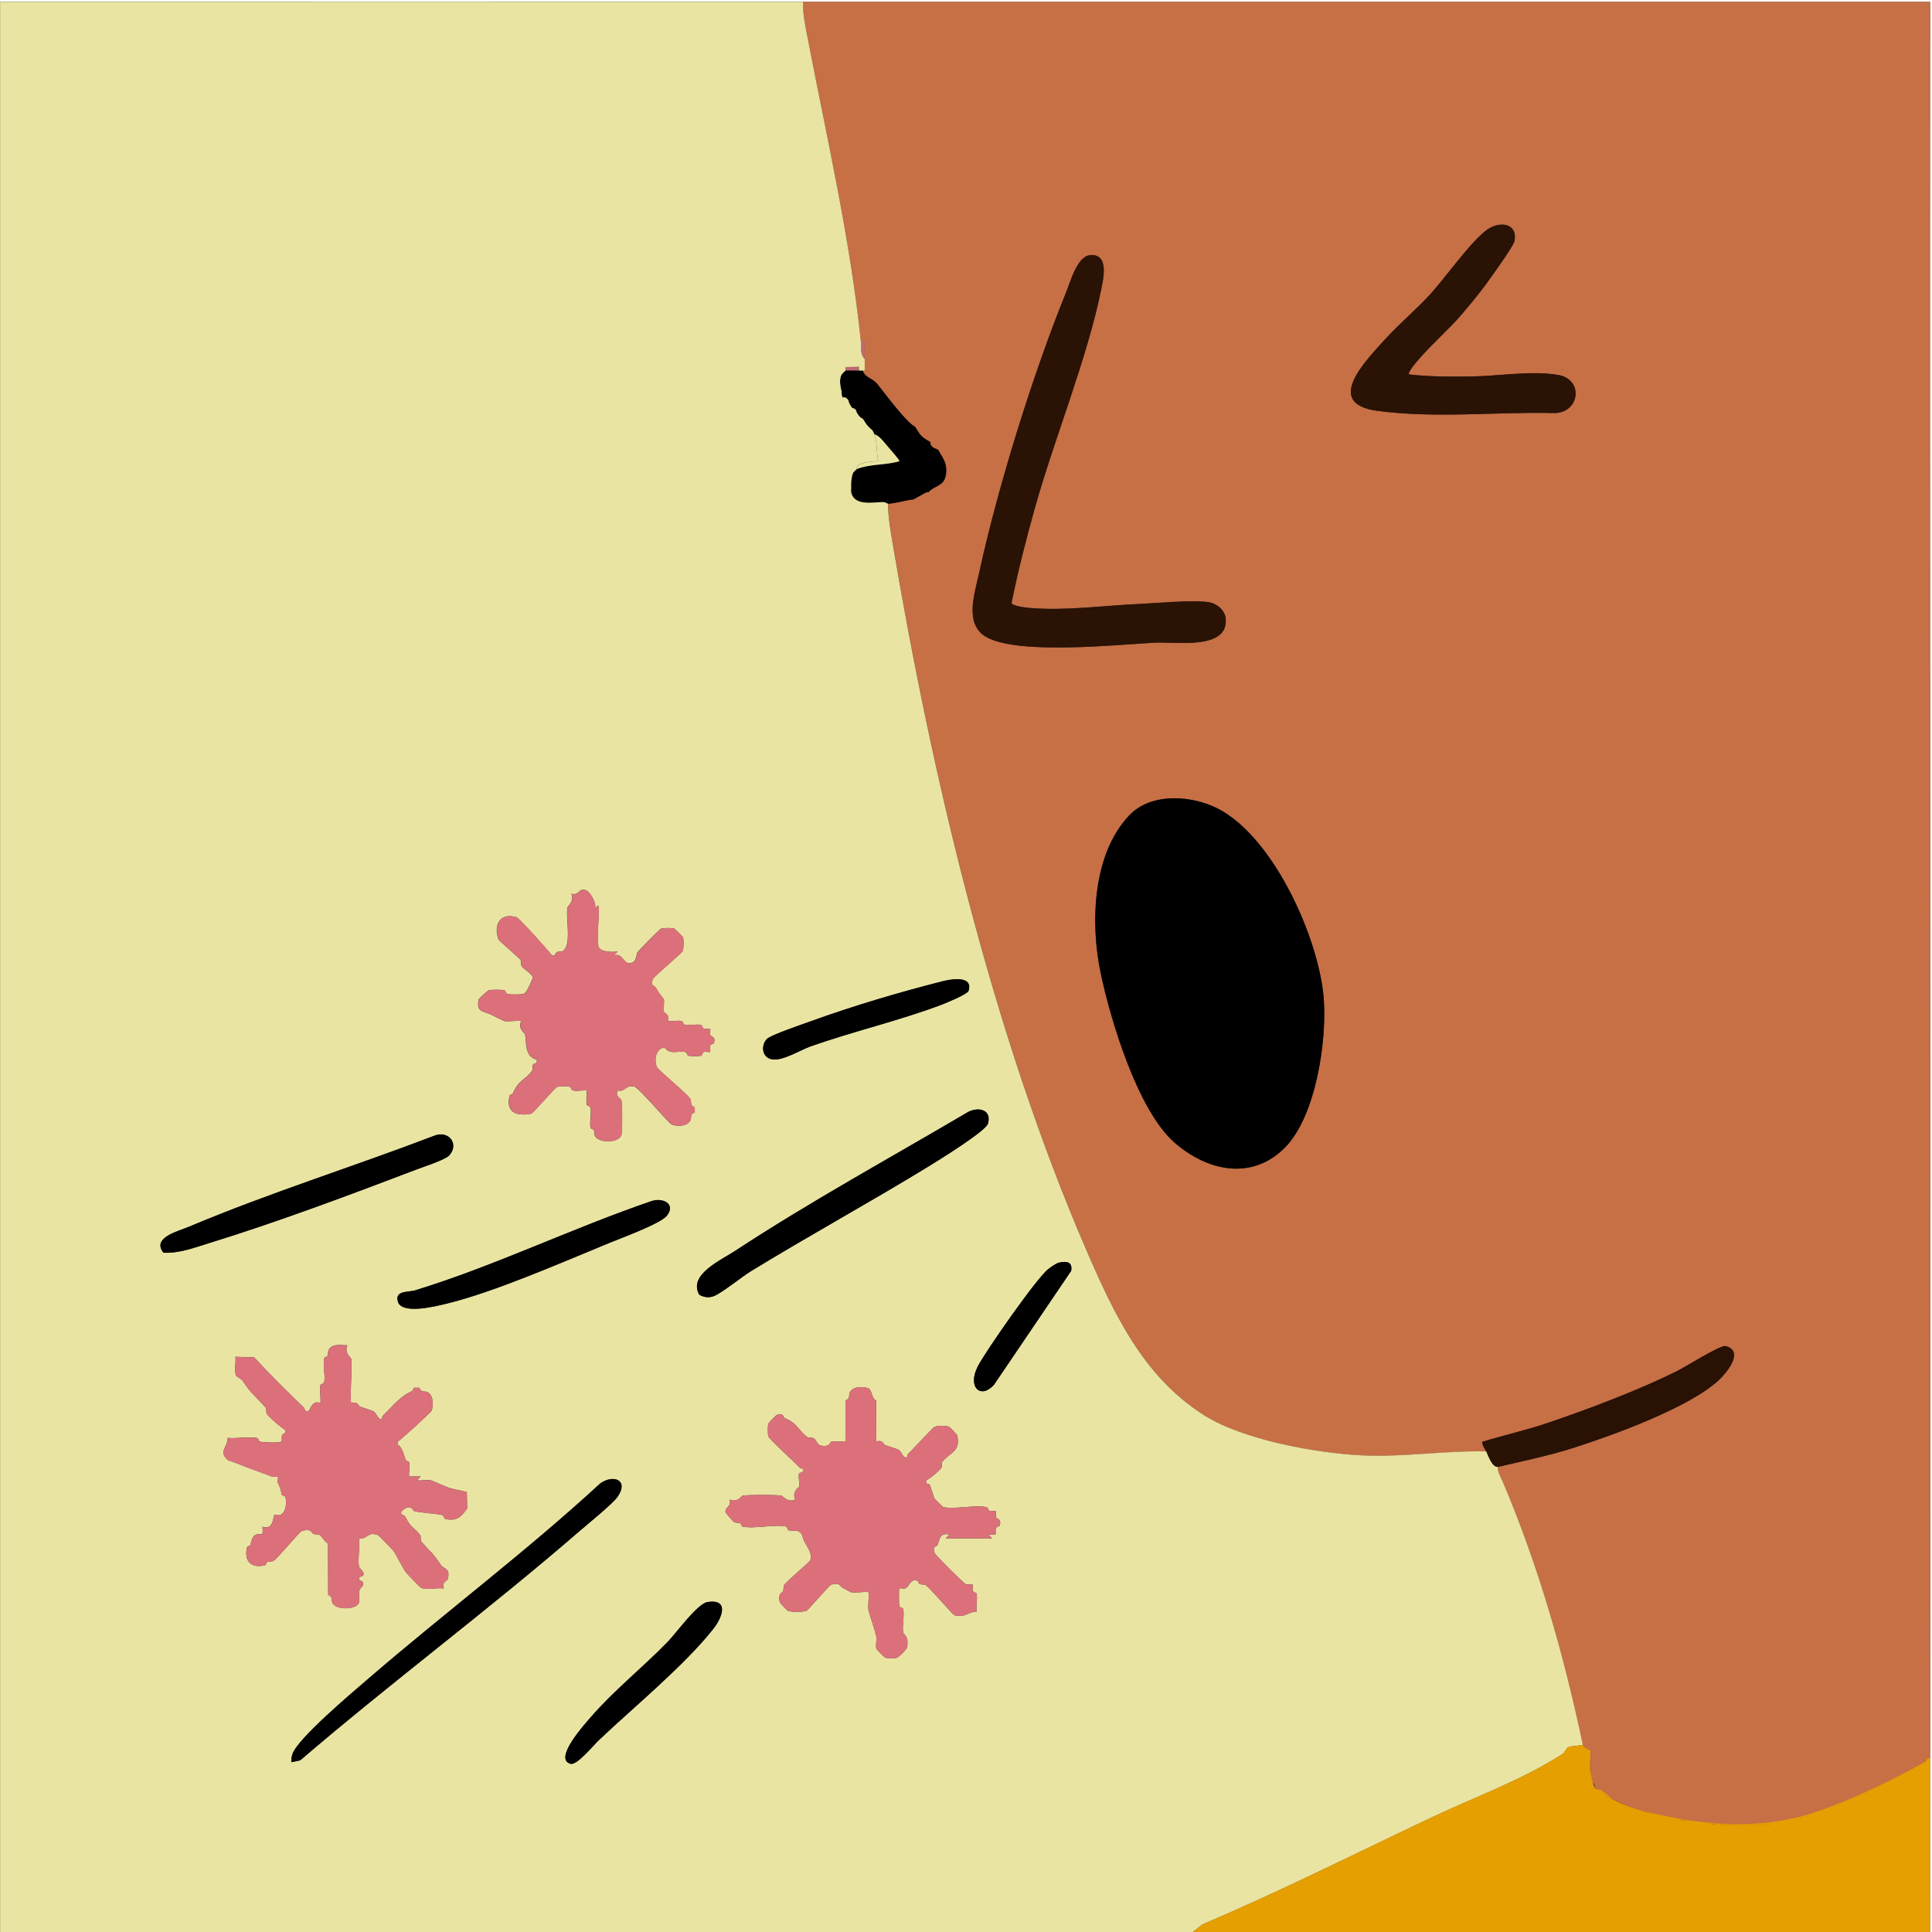 <?xml version="1.0" encoding="UTF-8"?>
<svg id="Layer_1" data-name="Layer 1" xmlns="http://www.w3.org/2000/svg" viewBox="0 0 46.561 46.561">
  <rect x="0" y="0" width="46.561" height="46.561" fill="#333333" stroke="none"/>
  <defs>
    <style>
      .cls-1 {
        fill: #291103;
      }

      .cls-2 {
        fill: #c76f45;
      }

      .cls-3 {
        fill: #e9e4a2;
      }

      .cls-4 {
        fill: #db707b;
      }

      .cls-5 {
        fill: #e69f00;
      }

      .cls-6 {
        fill: #2a1204;
      }

      .cls-7 {
        fill: #fefefe;
      }

      .cls-8 {
        fill: #c06971;
      }
    </style>
  </defs>
  <path class="cls-8" d="M20.839,8.233c0,.139,0,.28,0,.418-.119-.112-.079-.279-.093-.418h.093Z"/>
  <path class="cls-8" d="M20.699,8.838v.093c-.108-.005-.218.003-.325,0,.006-.007-.015-.067.006-.085l.319-.008Z"/>
  <g>
    <path class="cls-7" d="M46.561,0v46.561h-.046c.002-1.395-.002-2.792,0-4.186.019-14.109-.014-28.22,0-42.329h-27.165c-6.449.002-12.901,0-19.35,0v-.046h46.561Z"/>
    <path class="cls-2" d="M46.516.046h-27.165c-.009.284.053.569.107.848.464,2.415,1.037,4.89,1.288,7.34h.093c0,.139,0,.28,0,.418v.28c-.012-.005-.03.002-.046,0,.046.167.23.174.351.324.206.254.689.916.905,1.025.146.225.133.232.372.372.004.005-.005.043.015.079.037.065.145.088.171.107.131.226.232.339.184.626-.043.254-.276.238-.416.397-.015.002-.031-.003-.046,0l-.315.174c-.22.024-.39.089-.615.105.006.298.055.603.105.896.948,5.637,2.409,11.846,4.678,17.091.669,1.546,1.378,3.064,2.85,3.988.935.587,2.683.905,3.785.96,1.007.05,1.997-.119,3.002-.095-.035-.077-.098-.143-.093-.232.518-.161,1.058-.279,1.57-.453,1.005-.341,2.176-.783,3.122-1.251.197-.097,1.048-.635,1.17-.604.464.123.023.647-.163.82-.709.661-2.534,1.322-3.489,1.629-.606.194-1.22.318-1.839.464-.002.11.052.205.093.302.876,2.051,1.493,4.207,1.954,6.396.033.089.186.128.186.139,0,.121,0,.242,0,.363,0,.101-.038.215-.004.313.024.069.138.135.099.219,0,.067.63.369.72.407.516.222,1.24.347,1.794.42.935.123,1.566.134,2.584-.126.967-.247,1.993-.839,2.862-1.32.057-.032.042-.112.132-.089.019-14.109-.014-28.22,0-42.329ZM23.783,15.359c-.558-.302-.294-1.052-.185-1.553.441-2.044,1.302-4.811,2.09-6.748.108-.265.272-.882.583-.909.463-.041.321.566.267.829-.336,1.659-1.122,3.573-1.592,5.245-.214.761-.411,1.531-.568,2.307.026.08.346.114.439.122.871.072,1.74-.056,2.602-.094.446-.02,1.329-.108,1.72-.043.193.033.381.193.4.393.071.769-1.223.553-1.701.58-.944.053-3.274.295-4.054-.128ZM30.963,27.66c-.803.805-1.876.559-2.657-.124-.886-.776-1.538-2.937-1.779-4.082-.252-1.199-.203-2.862.686-3.801.497-.525,1.372-.492,1.997-.231,1.427.597,2.585,3.182,2.693,4.656.075,1.018-.192,2.833-.941,3.583ZM37.468,9.954c-1.428-.033-2.853.135-4.274-.053-1.309-.173-.274-1.214.18-1.716.337-.372.73-.7,1.072-1.068.378-.409.999-1.3,1.395-1.582.317-.225.746-.143.656.281-.026.122-.589.905-.707,1.064-.173.232-.364.462-.551.683-.339.399-.8.788-1.12,1.182-.034.041-.202.246-.162.279.501.057,1.007.056,1.513.049.659-.009,1.422-.147,2.08-.037.618.104.529.903-.082.92Z"/>
    <path class="cls-1" d="M41.423,33.259c-.709.661-2.534,1.322-3.489,1.629-.606.194-1.22.318-1.839.464-.138.011-.229-.261-.279-.373-.035-.077-.098-.143-.093-.232.518-.161,1.058-.279,1.57-.453,1.005-.341,2.176-.783,3.122-1.251.197-.097,1.048-.635,1.17-.604.464.123.023.647-.163.82Z"/>
    <path d="M22.789,11.464c-.043.254-.276.238-.416.397-.015.002-.031-.003-.046,0l-.315.174c-.22.024-.39.089-.615.105-.011,0-.06-.04-.113-.039-.232,0-.702.108-.771-.24-.005-.026,0-.063,0-.093-.005-.129.002-.249.046-.372.036-.041.046-.055.093-.093.329-.126.686-.086,1.024-.187.013-.019-.244-.311-.277-.349-.088-.1-.201-.267-.328-.301-.011-.027-.03-.074-.046-.093-.012-.015-.072-.057-.139-.139-.035-.043-.057-.098-.093-.139-.026-.029-.043.008-.139-.139-.015-.024-.013-.064-.046-.094-.059-.052-.047.038-.139-.139-.033-.061.004-.079-.093-.139-.066-.041-.063.073-.093-.093-.003-.015.002-.031,0-.046-.027-.149-.069-.272,0-.418.035-.04.063-.062.093-.093.108.003.217-.005.325,0,.03,0,.065-.005.093,0,.046.167.23.174.351.324.206.254.689.916.905,1.025.146.225.133.232.372.372.004.005-.005.043.015.079.037.065.145.088.171.107.131.226.232.339.184.626Z"/>
    <path class="cls-3" d="M20.653,11.303c.006-.005-.03-.064.057-.108.114-.057.325-.075.456-.079-.048-.195-.019-.475-.094-.651.126.035.239.201.328.301.033.038.291.33.277.349-.338.101-.695.061-1.024.187Z"/>
    <path d="M30.963,27.66c-.803.805-1.876.559-2.657-.124-.886-.776-1.538-2.937-1.779-4.082-.252-1.199-.203-2.862.686-3.801.497-.525,1.372-.492,1.997-.231,1.427.597,2.585,3.182,2.693,4.656.075,1.018-.192,2.833-.941,3.583Z"/>
    <path class="cls-6" d="M27.837,15.487c-.944.053-3.274.295-4.054-.128-.558-.302-.294-1.052-.185-1.553.441-2.044,1.302-4.811,2.09-6.748.108-.265.272-.882.583-.909.463-.041.321.566.267.829-.336,1.659-1.122,3.573-1.592,5.245-.214.761-.411,1.531-.568,2.307.026.08.346.114.439.122.871.072,1.74-.056,2.602-.094.446-.02,1.329-.108,1.72-.043.193.033.381.193.4.393.071.769-1.223.553-1.701.58Z"/>
    <path class="cls-6" d="M37.468,9.954c-1.428-.033-2.853.135-4.274-.053-1.309-.173-.274-1.214.18-1.716.337-.372.73-.7,1.072-1.068.378-.409.999-1.3,1.395-1.582.317-.225.746-.143.656.281-.026.122-.589.905-.707,1.064-.173.232-.364.462-.551.683-.339.399-.8.788-1.12,1.182-.034.041-.202.246-.162.279.501.057,1.007.056,1.513.049.659-.009,1.422-.147,2.08-.037.618.104.529.903-.082.92Z"/>
  </g>
  <g>
    <path class="cls-3" d="M36.189,35.654c-.041-.098-.095-.192-.093-.302-.138.011-.229-.261-.279-.373-1.005-.024-1.995.145-3.002.095-1.102-.055-2.85-.373-3.785-.96-1.471-.924-2.18-2.441-2.85-3.988-2.269-5.245-3.73-11.454-4.678-17.091-.05-.293-.098-.598-.105-.896-.011,0-.06-.04-.113-.039-.232,0-.702.108-.771-.24-.005-.026,0-.063,0-.093-.005-.129.002-.249.046-.372.036-.041.046-.055.093-.093.006-.005-.03-.064.057-.108.114-.057.325-.075.456-.079-.048-.195-.019-.475-.094-.651-.011-.027-.03-.074-.046-.093-.012-.015-.072-.057-.139-.139-.035-.043-.057-.098-.093-.139-.026-.029-.043.008-.139-.139-.015-.024-.013-.064-.046-.094-.059-.052-.047.038-.139-.139-.033-.061.004-.079-.093-.139-.066-.041-.063.073-.093-.093-.003-.015.002-.031,0-.046-.027-.149-.069-.272,0-.418.035-.04.063-.062.093-.093.006-.007-.015-.067.006-.085l.319-.008v.093c.03,0,.065-.005.093,0,.016.002.034-.005.046,0v-.28c-.119-.112-.079-.279-.093-.418-.252-2.45-.824-4.925-1.288-7.34-.054-.279-.115-.563-.107-.847-6.449,0-12.901,0-19.35,0v46.515h28.746l.225-.181c1.913-.812,3.711-1.721,5.56-2.594,1.027-.484,2.175-.899,3.132-1.52.034-.022.098-.146.122-.155.098-.04.249-.033.359-.062-.461-2.189-1.078-4.345-1.954-6.396ZM18.481,25.039c.087-.094.89-.366,1.078-.434,1.014-.367,2.095-.686,3.14-.953.191-.049.757-.162.645.223-.024.084-.522.287-.645.335-1.01.384-2.138.643-3.175,1.012-.253.09-.677.36-.931.305-.232-.051-.258-.332-.112-.488ZM23.332,26.797c.256-.132.577-.05.475.287-.054.179-1.228.903-1.465,1.048-1.399.855-2.843,1.645-4.243,2.502-.227.139-.692.519-.889.599-.121.05-.248.033-.359-.033-.267-.48.514-.824.858-1.05,1.825-1.198,3.745-2.245,5.624-3.353ZM11.538,24.082c.004-.016.222-.218.252-.222.076-.01.297-.012.365.004.037.009.012.084.098.095.081.011.285.01.365-.005.068-.014.193-.306.224-.393-.009-.085-.217-.204-.268-.271-.028-.036-.003-.123-.03-.157-.067-.082-.516-.458-.529-.492-.134-.347.043-.664.439-.532.06.02.765.807.85.916l.069.002c.032-.139.129-.068.194-.109.211-.134.07-.771.105-1.034.008-.06.179-.156.097-.346.2.058.172-.159.36-.079.09.038.277.335.198.451l.091-.093c.04.295-.052.711.003.989.029.143.343.143.463.127l-.092.092c.253-.073.21.263.452.171.093-.035.099-.22.12-.249.029-.04.537-.562.576-.571.072-.015.234-.015.305,0,.015.003.215.202.218.218.017.082.015.246-.012.327-.018.052-.685.601-.717.674-.075.172.046.153.075.213.06.129.185.256.188.274.019.1-.019.213.003.307.004.019.156.07.092.218.107.015.239-.022.339,0,.038.009.013.085.098.096.113.014.26-.029.366-.002.033.008.024.072.068.09.042.016.132-.013.149.003.016.017-.013.108.003.149.021.05.139.029.091.191-.009.031-.073.021-.091.067-.016.041.013.132-.003.149-.016.016-.107-.013-.149.003-.044.018-.035.082-.067.09-.061.015-.247.015-.308,0-.038-.009-.013-.084-.098-.095-.19-.023-.321.074-.468-.094l-.084.006c-.146.101-.169.28-.112.452.021.064.724.638.809.77.038.06-.022.162.107.203v.124c-.127.041-.069.139-.108.201-.084.134-.293.143-.438.095-.086-.029-.801-.903-.917-.92-.236-.033-.187.132-.397.097-.061.167.087.172.097.253.02.158.019.635,0,.795-.026.213-.524.235-.638.053-.023-.036-.009-.101-.032-.155-.006-.016-.067-.017-.075-.048-.032-.128.02-.322.002-.459-.012-.087-.088-.061-.096-.098-.023-.101.012-.234,0-.341-.098-.011-.212.016-.306.004-.086-.011-.06-.087-.098-.095-.065-.015-.239-.013-.306,0-.044.009-.582.638-.626.647-.355.072-.621-.027-.523-.431.008-.031.07-.032.076-.047.139-.348.314-.329.466-.557.026-.039.002-.107.017-.136.03-.06.132-.019.09-.129-.046.002-.153-.081-.17-.108-.11-.177-.07-.342-.109-.512-.004-.018-.177-.12-.091-.311-.017-.018-.322.014-.399.004-.022-.003-.332-.163-.361-.174-.182-.069-.328-.072-.261-.354ZM16.068,29.302c-.154.188-1.079.528-1.358.642-1.146.469-2.799,1.199-3.965,1.478-.244.058-1.065.268-1.157-.056-.077-.271.262-.222.414-.268,1.942-.597,3.784-1.498,5.707-2.154.277-.088.586.079.359.358ZM3.938,30.19c-.287-.363.353-.515.621-.628,1.932-.814,3.946-1.441,5.904-2.19.349-.143.614.203.36.476-.097.104-.629.276-.799.341-1.574.601-3.377,1.275-4.977,1.767-.36.111-.728.254-1.109.234ZM6.59,37.616c-.034.022-.101.009-.156.031-.016.006-.017.068-.048.075-.33.081-.513-.098-.432-.431.008-.031.07-.033.076-.048.03-.081.037-.224.147-.26.129-.043.172.081.148-.189.27.095.263-.26.28-.277.015-.015.103.009.146-.005.144-.05.161-.301.13-.431-.009-.036-.084-.028-.091-.064-.045-.203-.04-.153-.092-.283-.016-.041.013-.132-.003-.149-.016-.016-.108.013-.149-.003-.228-.092-.48-.172-.702-.262-.111-.045-.227-.092-.342-.125-.258-.205-.008-.325-.015-.542.212.022.474-.031.678-.005.086.012.06.088.098.096.069.015.49.043.52-.008.035-.059-.05-.168.1-.201l-.002-.069c-.132-.082-.342-.264-.449-.387-.027-.032-.002-.126-.03-.157-.249-.282-.343-.324-.558-.651-.021-.032-.153-.106-.157-.12-.046-.139.003-.309-.014-.453l.453.014c.38.415.781.811,1.186,1.2.041.04.036.141.127.088.03-.018.091-.274.28-.185.021-.019-.018-.35.002-.433.009-.037.084-.012.096-.098.021-.162-.04-.404-.002-.552.008-.032.069-.033.075-.048.022-.054.009-.119.032-.156.102-.161.28-.102.45-.108-.084.19.088.287.096.346.021.161-.043,1.016-.003,1.05.151-.054.175.064.201.077.066.033.291.092.342.124.07.045.107.225.2.17.003-.002-.002-.05.021-.071.252-.237.401-.461.709-.594.017-.008.016-.068.046-.077h.123c.042.127.139.069.202.108.135.084.142.294.095.437-.018.053-.723.684-.822.757l-.002.069c.113.046.153.26.203.38.006.016.068.016.076.047.024.099-.012.234,0,.34h.279l-.092.092c.106.015.241-.022.34.002.036.009.383.164.44.181.136.04.287.063.424.101l.008.393c-.137.202-.26.317-.529.253-.035-.009-.029-.083-.064-.091-.198-.045-.483-.051-.681-.095-.042-.009-.07-.208-.309.002-.036.115.06.07.09.128.143.287.183.229.359.444.028.033.003.124.03.157.208.248.276.268.466.558.076.117.243.075.169.355-.006.024-.154.067-.091.218-.157-.022-.408.04-.546-.013-.025-.009-.342-.339-.369-.373-.052-.065-.257-.465-.309-.529-.028-.035-.344-.364-.369-.373-.261-.091-.237.11-.453.079.021.214-.029.472-.004.677.007.056.25.215.007.256l-.004.067.095.052.002.09c-.159.138-.067.236-.098.406-.029.158-.518.203-.634.019-.039-.062.018-.158-.107-.203l-.004-1.236c-.073-.034-.156-.178-.198-.205-.035-.022-.102-.009-.157-.031-.043-.017-.049-.145-.283-.063-.059.021-.559.64-.677.715ZM7.024,42.468c-.009-.065.003-.125.022-.187.106-.364,1.439-1.486,1.791-1.79,1.856-1.603,3.825-3.079,5.631-4.742.324-.227.693-.074.416.323-.115.167-.731.666-.93.838-2.19,1.896-4.521,3.628-6.719,5.514l-.212.044ZM17.188,39.259c-.687.872-1.916,1.883-2.749,2.672-.135.127-.532.614-.684.577-.436-.107.347-.967.479-1.12.566-.654,1.261-1.205,1.863-1.825.202-.208.71-.917.955-.954.535-.081.348.383.137.649ZM24.094,36.763c-.009.031-.074.022-.091.067-.045.112.094.181-.187.15l.092.092h-1.116l.092-.092c-.247-.043-.23.116-.294.263-.009.022-.137.017-.063.191.02.048.695.721.742.741.058.026.16.003.172.015.016.017-.013.107.003.148.018.045.082.036.091.069.029.119-.016.301,0,.432-.217.005-.248.149-.525.091-.051-.011-.59-.657-.699-.728-.036-.023-.103-.007-.157-.031-.017-.007-.016-.067-.047-.076-.183-.056-.192.152-.285.183-.044.015-.135-.009-.148.002-.015.013-.011.342-.004.398.011.086.087.061.095.098.036.152-.023.39-.002.553.011.079.143.079.099.37-.006.046-.212.25-.256.257-.067.009-.205.009-.27-.005-.015-.004-.215-.203-.218-.218-.019-.1.018-.213-.003-.308-.03-.139-.153-.492-.184-.621-.02-.088.02-.413,0-.433-.131-.019-.312.028-.432-.002-.012-.003-.12-.072-.204-.107-.041-.018-.031-.129-.26-.075-.046.011-.553.615-.604.635-.078.03-.363.03-.442,0-.013-.005-.192-.192-.196-.205-.053-.231.06-.224.075-.261.022-.054.009-.122.031-.157.063-.098.621-.555.634-.606.054-.229-.167-.373-.2-.602-.106-.156-.194-.08-.324-.109-.036-.008-.029-.083-.064-.091-.27-.065-.783.064-1.051-.002-.031-.008-.032-.07-.048-.076-.055-.022-.122-.009-.157-.031-.017-.01-.203-.218-.205-.241-.009-.138.153-.119.098-.302.191.084.293-.088.311-.092.107-.026.794-.022.925-.005.059.008.157.18.346.097-.085-.191.088-.293.092-.311.022-.097-.023-.222,0-.311.009-.036.153-.021.093-.122-.002-.004-.05,0-.071-.022-.102-.107-.752-.704-.763-.757-.015-.072-.015-.234,0-.305.003-.014.182-.2.195-.205.174-.074.169.053.19.063.345.15.313.281.558.466.035.026.115.003.157.03.04.026.102.159.142.168.253.059.246-.082.277-.09.099-.023.234.013.34,0l.002-.991c.125-.044.068-.141.107-.203.087-.137.289-.139.437-.094.1.032.084.264.197.297l.002.991c.151-.054.175.064.201.077.066.033.291.093.342.125.071.044.106.225.2.17.003-.002-.002-.05.021-.071.097-.091.599-.643.642-.658.09-.03.26-.03.349,0,.013.005.192.191.195.205.084.4-.162.398-.355.632-.028.033-.002.124-.03.157-.072.086-.251.24-.356.294l.005.086c.022.005.064.004.072.019.034.07.087.286.122.344.007.012.191.196.205.199.287.059.782-.063,1.051.003.033.008.023.072.068.09.041.016.132-.013.148.003.016.017-.012.108.004.149.019.05.137.026.091.191ZM25.816,30.626l-1.861,2.747c-.322.356-.645.058-.392-.439.186-.365,1.421-2.133,1.699-2.348.065-.05.187-.14.262-.157.183-.041.326-.018.292.196Z"/>
    <path class="cls-5" d="M46.515,42.375c-.002,1.395.002,2.792,0,4.186h-17.769l.225-.181c1.913-.812,3.711-1.721,5.56-2.594,1.027-.484,2.175-.899,3.132-1.52.034-.022.098-.146.122-.155.098-.04.249-.033.359-.062.033.089.186.128.186.139,0,.148-.005.295-.007.443.006.157.069.358.105.449.032.08.14.024.188.086.034.043.057.098.1.124.032.019.099.052.184.089.002,0,.004.002.006.003.17.091.35.16.535.216.002,0,.003,0,.005.002.108.041.192.071.217.077.062.015.134.024.21.032.2.046.401.088.6.122.009.017.026.033.062.037.054.007.118.006.184.003.168.025.336.046.504.06.01.014.027.026.057.029.25.033,1.106.033,1.355,0,.043-.005.059-.028.067-.05.185-.023.37-.056.556-.099.123-.008.243-.019.342-.042.021-.005.027-.035.036-.06.095-.028.189-.06.284-.095.011-.004.022-.008.033-.012.823-.243,1.715-.742,2.431-1.139.057-.032.042-.112.132-.089Z"/>
    <path class="cls-5" d="M38.615,43.166c.101.064.2.169.284.213-.085-.037-.153-.07-.184-.089-.043-.026-.066-.081-.1-.124Z"/>
    <path class="cls-5" d="M39.636,43.652c.079.019.158.039.237.057-.076-.008-.148-.017-.21-.032-.025-.005-.108-.036-.217-.077.063.019.126.036.19.052Z"/>
    <path class="cls-5" d="M40.473,43.83c.082.015.164.028.246.04-.066.003-.129.004-.184-.003-.036-.005-.053-.02-.062-.037Z"/>
    <path class="cls-5" d="M42.701,43.911c-.009.022-.024.044-.067.05-.249.033-1.105.033-1.355,0-.029-.004-.046-.015-.057-.029.494.044.987.043,1.479-.02Z"/>
    <path class="cls-5" d="M43.257,43.812c.126-.029.253-.062.379-.101-.009.025-.015.055-.036.06-.099.022-.219.034-.342.042Z"/>
    <path class="cls-5" d="M46.383,42.464c-.717.397-1.608.896-2.431,1.139.852-.315,1.635-.698,2.431-1.139Z"/>
    <path class="cls-4" d="M24.094,36.763c-.009.031-.074.022-.091.067-.045.112.094.181-.187.15l.092.092h-1.116l.092-.092c-.247-.043-.23.116-.294.263-.009.022-.137.017-.063.191.02.048.695.721.742.741.058.026.16.003.172.015.016.017-.013.107.003.148.018.045.082.036.091.069.029.119-.016.301,0,.432-.217.005-.248.149-.525.091-.051-.011-.59-.657-.699-.728-.036-.023-.103-.007-.157-.031-.017-.007-.016-.067-.047-.076-.183-.056-.192.152-.285.183-.044.015-.135-.009-.148.002-.015.013-.011.342-.004.398.011.086.087.061.095.098.036.152-.023.39-.002.553.011.079.143.079.099.37-.006.046-.212.25-.256.257-.067.009-.205.009-.27-.005-.015-.004-.215-.203-.218-.218-.019-.1.018-.213-.003-.308-.03-.139-.153-.492-.184-.621-.02-.088.02-.413,0-.433-.131-.019-.312.028-.432-.002-.012-.003-.12-.072-.204-.107-.041-.018-.031-.129-.26-.075-.046.011-.553.615-.604.635-.078.03-.363.03-.442,0-.013-.005-.192-.192-.196-.205-.053-.231.06-.224.075-.261.022-.054.009-.122.031-.157.063-.098.621-.555.634-.606.054-.229-.167-.373-.2-.602-.106-.156-.194-.08-.324-.109-.036-.008-.029-.083-.064-.091-.27-.065-.783.064-1.051-.002-.031-.008-.032-.07-.048-.076-.055-.022-.122-.009-.157-.031-.017-.01-.203-.218-.205-.241-.009-.138.153-.119.098-.302.191.084.293-.088.311-.092.107-.026.794-.022.925-.005.059.008.157.18.346.097-.085-.191.088-.293.092-.311.022-.097-.023-.222,0-.311.009-.036.153-.021.093-.122-.002-.004-.05,0-.071-.022-.102-.107-.752-.704-.763-.757-.015-.072-.015-.234,0-.305.003-.014.182-.2.195-.205.174-.074.169.053.19.063.345.15.313.281.558.466.035.026.115.003.157.03.04.026.102.159.142.168.253.059.246-.082.277-.09.099-.023.234.013.34,0l.002-.991c.125-.044.068-.141.107-.203.087-.137.289-.139.437-.094.1.032.084.264.197.297l.002.991c.151-.054.175.064.201.077.066.033.291.093.342.125.071.044.106.225.2.17.003-.002-.002-.05.021-.071.097-.091.599-.643.642-.658.09-.03.26-.03.349,0,.013.005.192.191.195.205.084.4-.162.398-.355.632-.028.033-.002.124-.03.157-.072.086-.251.24-.356.294l.005.086c.022.005.064.004.072.019.034.07.087.286.122.344.007.012.191.196.205.199.287.059.782-.063,1.051.003.033.008.023.072.068.09.041.016.132-.013.148.003.016.017-.012.108.004.149.019.05.137.026.091.191Z"/>
    <path class="cls-4" d="M11.259,36.354c-.137.202-.26.317-.529.253-.035-.009-.029-.083-.064-.091-.198-.045-.483-.051-.681-.095-.042-.009-.07-.208-.309.002-.036.115.06.07.09.128.143.287.183.229.359.444.028.033.003.124.03.157.208.248.276.268.466.558.076.117.243.075.169.355-.006.024-.154.067-.091.218-.157-.022-.408.04-.546-.013-.025-.009-.342-.339-.369-.373-.052-.065-.257-.465-.309-.529-.028-.035-.344-.364-.369-.373-.261-.091-.237.11-.453.079.021.214-.029.472-.004.677.007.056.25.215.007.256l-.004.067.095.052.002.09c-.159.138-.067.236-.098.406-.029.158-.518.203-.634.019-.039-.062.018-.158-.107-.203l-.004-1.236c-.073-.034-.156-.178-.198-.205-.035-.022-.102-.009-.157-.031-.043-.017-.049-.145-.283-.063-.059.021-.559.64-.677.715-.034.022-.101.009-.156.031-.016.006-.017.068-.048.075-.33.081-.513-.098-.432-.431.008-.031.07-.033.076-.048.03-.081.037-.224.147-.26.129-.043.172.081.148-.189.27.095.263-.26.28-.277.015-.015.103.009.146-.005.144-.05.161-.301.13-.431-.009-.036-.084-.028-.091-.064-.045-.203-.04-.153-.092-.283-.016-.041.013-.132-.003-.149-.016-.016-.108.013-.149-.003-.228-.092-.48-.172-.702-.262-.111-.045-.227-.092-.342-.125-.258-.205-.008-.325-.015-.542.212.022.474-.031.678-.005.086.012.06.088.098.096.069.015.49.043.52-.008.035-.059-.05-.168.1-.201l-.002-.069c-.132-.082-.342-.264-.449-.387-.027-.032-.002-.126-.03-.157-.249-.282-.343-.324-.558-.651-.021-.032-.153-.106-.157-.12-.046-.139.003-.309-.014-.453l.453.014c.38.415.781.811,1.186,1.2.041.04.036.141.127.088.03-.018.091-.274.28-.185.021-.019-.018-.35.002-.433.009-.037.084-.012.096-.098.021-.162-.04-.404-.002-.552.008-.032.069-.033.075-.048.022-.054.009-.119.032-.156.102-.161.28-.102.45-.108-.084.19.088.287.096.346.021.161-.043,1.016-.003,1.05.151-.054.175.064.201.077.066.033.291.092.342.124.07.045.107.225.2.17.003-.002-.002-.05.021-.071.252-.237.401-.461.709-.594.017-.008.016-.068.046-.077h.123c.042.127.139.069.202.108.135.084.142.294.095.437-.018.053-.723.684-.822.757l-.002.069c.113.046.153.26.203.38.006.016.068.016.076.047.024.099-.012.234,0,.34h.279l-.092.092c.106.015.241-.022.34.002.036.009.383.164.44.181.136.04.287.063.424.101l.008.393Z"/>
    <path class="cls-4" d="M17.21,25.134c-.009.031-.073.021-.091.067-.016.041.013.132-.003.149-.016.016-.107-.013-.149.003-.044.018-.035.082-.067.09-.061.015-.247.015-.308,0-.038-.009-.013-.084-.098-.095-.19-.023-.321.074-.468-.094l-.084.006c-.146.101-.169.28-.112.452.021.064.724.638.809.77.038.06-.022.162.107.203v.124c-.127.041-.069.139-.108.201-.084.134-.293.143-.438.095-.086-.029-.801-.903-.917-.92-.236-.033-.187.132-.397.097-.061.167.087.172.097.253.02.158.019.635,0,.795-.026.213-.524.235-.638.053-.023-.036-.009-.101-.032-.155-.006-.016-.067-.017-.075-.048-.032-.128.02-.322.002-.459-.012-.087-.088-.061-.096-.098-.023-.101.012-.234,0-.341-.098-.011-.212.016-.306.004-.086-.011-.06-.087-.098-.095-.065-.015-.239-.013-.306,0-.044.009-.582.638-.626.647-.355.072-.621-.027-.523-.431.008-.031.07-.032.076-.047.139-.348.314-.329.466-.557.026-.039.002-.107.017-.136.03-.06.132-.019.09-.129-.046.002-.153-.081-.17-.108-.11-.177-.07-.342-.109-.512-.004-.018-.177-.12-.091-.311-.017-.018-.322.014-.399.004-.022-.003-.332-.163-.361-.174-.182-.069-.328-.072-.261-.354.004-.016.222-.218.252-.222.076-.01.297-.012.365.004.037.009.012.084.098.095.081.011.285.01.365-.005.068-.014.193-.306.224-.393-.009-.085-.217-.204-.268-.271-.028-.036-.003-.123-.03-.157-.067-.082-.516-.458-.529-.492-.134-.347.043-.664.439-.532.06.02.765.807.85.916l.069.002c.032-.139.129-.068.194-.109.211-.134.07-.771.105-1.034.008-.06.179-.156.097-.346.2.058.172-.159.36-.079.09.038.277.335.198.451l.091-.093c.04.295-.052.711.003.989.029.143.343.143.463.127l-.092.092c.253-.073.21.263.452.171.093-.035.099-.22.12-.249.029-.04.537-.562.576-.571.072-.015.234-.015.305,0,.015.003.215.202.218.218.017.082.015.246-.012.327-.018.052-.685.601-.717.674-.075.172.046.153.075.213.06.129.185.256.188.274.019.1-.019.213.003.307.004.019.156.07.092.218.107.015.239-.022.339,0,.038.009.013.085.098.096.113.014.26-.029.366-.002.033.008.024.072.068.09.042.016.132-.013.149.003.016.017-.013.108.003.149.021.05.139.029.091.191Z"/>
    <path d="M23.807,27.085c-.054.179-1.228.903-1.465,1.048-1.399.855-2.843,1.645-4.243,2.502-.227.139-.692.519-.889.599-.121.05-.248.033-.359-.033-.267-.48.514-.824.858-1.05,1.825-1.198,3.745-2.245,5.624-3.353.256-.132.577-.05.475.287Z"/>
    <path d="M14.884,36.072c-.115.167-.731.666-.93.838-2.19,1.896-4.521,3.628-6.719,5.514l-.212.044c-.009-.065.003-.125.022-.187.106-.364,1.439-1.486,1.791-1.79,1.856-1.603,3.825-3.079,5.631-4.742.324-.227.693-.074.416.323Z"/>
    <path d="M10.824,27.848c-.097.104-.629.276-.799.341-1.574.601-3.377,1.275-4.977,1.767-.36.111-.728.254-1.109.234-.287-.363.353-.515.621-.628,1.932-.814,3.946-1.441,5.904-2.19.349-.143.614.203.36.476Z"/>
    <path d="M16.068,29.302c-.154.188-1.079.528-1.358.642-1.146.469-2.799,1.199-3.965,1.478-.244.058-1.065.268-1.157-.056-.077-.271.262-.222.414-.268,1.942-.597,3.784-1.498,5.707-2.154.277-.088.586.079.359.358Z"/>
    <path d="M17.188,39.259c-.687.872-1.916,1.883-2.749,2.672-.135.127-.532.614-.684.577-.436-.107.347-.967.479-1.12.566-.654,1.261-1.205,1.863-1.825.202-.208.71-.917.955-.954.535-.081.348.383.137.649Z"/>
    <path d="M23.344,23.876c-.024.084-.522.287-.645.335-1.01.384-2.138.643-3.175,1.012-.253.09-.677.36-.931.305-.232-.051-.258-.332-.112-.488.087-.094.89-.366,1.078-.434,1.014-.367,2.095-.686,3.14-.953.191-.049.757-.162.645.223Z"/>
    <path d="M25.816,30.626l-1.861,2.747c-.322.356-.645.058-.392-.439.186-.365,1.421-2.133,1.699-2.348.065-.05.187-.14.262-.157.183-.041.326-.018.292.196Z"/>
  </g>
</svg>